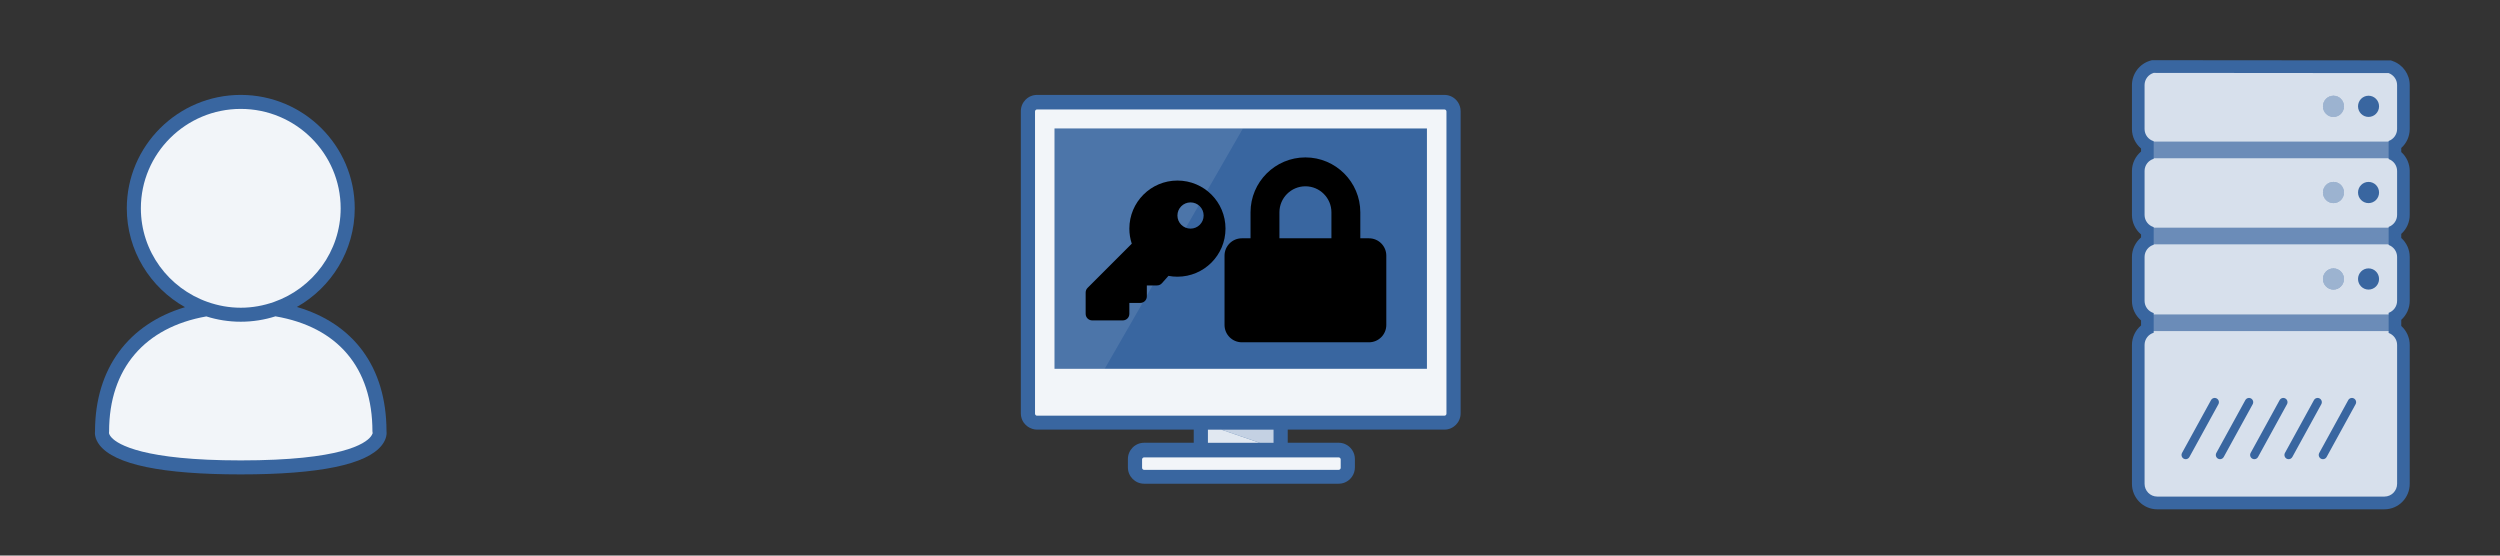 <svg width="540" height="120" version="1.1" xmlns="http://www.w3.org/2000/svg" xmlnsXhtml="http://www.w3.org/1999/xhtml">
 <rect width="100%" height="100%" fill="#333333" stroke="none"/>
 <xhtmlStyle/>
 <g transform="translate(20.5,20.5)">
  <g transform="matrix(1.013 0 0 1.008 -0 0)">
   <path d="m62.176 71.979c-0.042-13.617-6.992-22.985-19.109-26.539 7.358-4.182 12.336-12.087 12.336-21.138-1e-3 -13.401-10.902-24.302-24.302-24.302-13.399 0-24.301 10.901-24.301 24.302 0 9.083 5.012 17.012 12.412 21.182-12.036 3.624-19.142 13.096-19.186 26.496-0.071 0.534-0.066 1.714 0.974 3.063 3.212 4.165 13.339 6.277 30.101 6.277s26.891-2.112 30.102-6.277c1.039-1.35 1.045-2.529 0.973-3.064z" fill="#3966a0" stroke="#000" stroke-miterlimit="10" stroke-opacity="0"/>
   <path d="m31.101 3c-11.745 0-21.301 9.556-21.301 21.302 0 9.276 5.971 17.165 14.263 20.081 2.207 0.776 4.569 1.221 7.038 1.221 2.486 0 4.865-0.451 7.086-1.238 8.268-2.93 14.215-10.805 14.215-20.063 0-11.747-9.555-21.303-21.301-21.303z" fill="#fff" opacity=".93" stroke="#000" stroke-miterlimit="10" stroke-opacity="0"/>
   <path d="m3.026 72.104-0.021 0.349c0.021 0.153 0.121 0.513 0.578 1.002 1.365 1.463 6.779 4.866 27.518 4.866 21.469 0 26.541-3.573 27.727-5.109 0.274-0.357 0.398-0.725 0.398-0.725l-0.05-0.383c0-13.678-7.438-22.381-20.681-24.654-2.334 0.747-4.817 1.154-7.396 1.154-2.558 0-5.023-0.4-7.34-1.137-13.116 2.328-20.733 11.17-20.733 24.637z" fill="#fff" opacity=".93" stroke="#000" stroke-miterlimit="10" stroke-opacity="0"/>
  </g>
 </g>
 <g transform="translate(220.5,20.5)">
  <g transform="scale(1.006 1.01)">
   <path d="m93.835 1.536c-0.626-0.926-1.685-1.536-2.887-1.536h-87.469c-1.918 0-3.479 1.561-3.479 3.479v64.627c0 0.72 0.22 1.389 0.595 1.944 0.022 0.032 0.054 0.061 0.078 0.094 0.436 0.598 1.057 1.043 1.779 1.269 0.327 0.104 0.667 0.172 1.026 0.172h33.646v2.809h-10.656c-1.919 0-3.479 1.562-3.479 3.479v1.799c0 1.92 1.562 3.479 3.479 3.479h41.78c0.479 0 0.938-0.098 1.354-0.274 1.247-0.527 2.125-1.767 2.125-3.206v-1.799c0-1.438-0.878-2.677-2.125-3.206-0.416-0.176-0.873-0.273-1.354-0.273h-10.942v-2.809h33.646c1.918 0 3.479-1.562 3.479-3.478v-64.626c-1e-3 -0.719-0.22-1.387-0.596-1.944z" fill="#3966a0" stroke="#000" stroke-miterlimit="10" stroke-opacity="0"/>
   <path d="m90.948 3.111h-87.47c-0.234 0-0.432 0.198-0.432 0.433v64.627c0 0.234 0.197 0.434 0.432 0.434h87.473c0.236 0 0.435-0.198 0.435-0.434v-64.627c-2e-3 -0.235-0.2-0.433-0.438-0.433zm-3.753 55.464h-79.962v-51.404h79.962z" fill="#fff" opacity=".93" stroke="#000" stroke-miterlimit="10" stroke-opacity="0"/>
   <path d="m68.247 77.523h-41.781c-0.235 0-0.434 0.197-0.434 0.433v1.801c0 0.233 0.198 0.432 0.434 0.432h41.779c0.234 0 0.433-0.197 0.433-0.432v-1.801c1e-3 -0.235-0.197-0.433-0.431-0.433z" fill="#fff" opacity=".93" stroke="#000" stroke-miterlimit="10" stroke-opacity="0"/>
   <path d="m7.233 7.171v51.404h10.774l29.678-51.404z" fill="#fff" opacity=".1" stroke="#000" stroke-miterlimit="10" stroke-opacity="0"/>
   <path d="m51.323 74.407h2.937v-2.808h-11.155" fill="#fff" opacity=".7" stroke="#000" stroke-miterlimit="10" stroke-opacity="0"/>
   <path d="m43.087 71.599h-2.917v2.808h11.104" fill="#fff" opacity=".85" stroke="#000" stroke-miterlimit="10" stroke-opacity="0"/>
  </g>
 </g>
 <g transform="translate(460.5,13)">
  <g transform="scale(1 1.008)">
   <path d="m5.456 96.24h49.09c3.01 0 5.455-2.447 5.455-5.455v-29.772c0-1.578-0.689-3.047-1.83-4.061v-1.312c1.14-1.014 1.829-2.48 1.829-4.06v-9.422c0-1.578-0.689-3.045-1.83-4.06v-0.871c1.141-1.014 1.83-2.481 1.83-4.06v-9.422c0-1.578-0.689-3.046-1.83-4.06v-0.871c1.141-1.014 1.83-2.481 1.83-4.06v-9.422c0-2.3-1.465-4.363-3.648-5.134l-0.439-0.155h-0.467l-50.746-0.043h-0.393l-0.377 0.111c-2.314 0.675-3.93 2.823-3.93 5.219v9.422c0 1.637 0.754 3.158 1.969 4.174v0.643c-1.215 1.017-1.969 2.538-1.969 4.175v9.422c0 1.637 0.754 3.158 1.969 4.174v0.644c-1.215 1.016-1.969 2.537-1.969 4.174v9.422c0 1.639 0.754 3.158 1.969 4.174v1.084c-1.215 1.016-1.969 2.537-1.969 4.175v29.771c0 3.008 2.447 5.456 5.456 5.456z" fill="#3966a0" stroke="#000" stroke-miterlimit="10" stroke-opacity="0"/>
   <path d="m45.802 9.886a2.273 2.273 0 1 0-1e-6 0.002z" fill="#fff" opacity=".5" stroke="#000" stroke-miterlimit="10" stroke-opacity="0"/>
   <path d="m45.802 28.357a2.273 2.273 0 1 0-1e-6 0.002z" fill="#fff" opacity=".5" stroke="#000" stroke-miterlimit="10" stroke-opacity="0"/>
   <path d="m45.802 46.884a2.273 2.273 0 1 0-1e-6 0.002z" fill="#fff" opacity=".5" stroke="#000" stroke-miterlimit="10" stroke-opacity="0"/>
   <path d="m4.698 17.467h50.745v3.537h-50.745v-3.537z" fill="#fff" opacity=".25" stroke="#000" stroke-miterlimit="10" stroke-opacity="0"/>
   <path d="m4.697 35.904h50.747v3.537h-50.747v-3.537z" fill="#fff" opacity=".25" stroke="#000" stroke-miterlimit="10" stroke-opacity="0"/>
   <path d="m4.697 54.511h50.747v3.537h-50.747v-3.537z" fill="#fff" opacity=".25" stroke="#000" stroke-miterlimit="10" stroke-opacity="0"/>
   <path d="m55.443 21.181v-0.178h-50.746v0.134c-1.132 0.332-1.969 1.371-1.969 2.606v9.422c0 1.235 0.838 2.274 1.969 2.606v0.132h50.746v-0.175c1.06-0.374 1.83-1.378 1.83-2.563v-9.422c0-1.183-0.771-2.187-1.83-2.562zm-11.914 9.448c-1.256 0-2.272-1.018-2.272-2.273s1.018-2.273 2.272-2.273 2.272 1.018 2.272 2.273c0 1.256-1.017 2.273-2.272 2.273zm7.575 0c-1.254 0-2.271-1.018-2.271-2.273s1.019-2.273 2.271-2.273c1.256 0 2.273 1.018 2.273 2.273 0 1.256-1.018 2.273-2.273 2.273z" fill="#fff" opacity=".8" stroke="#000" stroke-miterlimit="10" stroke-opacity="0"/>
   <path d="m55.443 39.595v-0.154h-50.746v0.111c-1.132 0.332-1.969 1.371-1.969 2.605v9.422c0 1.236 0.838 2.274 1.969 2.606v0.324h50.746v-0.367c1.06-0.375 1.83-1.379 1.83-2.563v-9.422c0-1.184-0.771-2.187-1.83-2.562zm-11.914 9.563c-1.256 0-2.272-1.019-2.272-2.273 0-1.256 1.018-2.273 2.272-2.273s2.272 1.018 2.272 2.273c0 1.254-1.017 2.273-2.272 2.273zm7.575 0c-1.254 0-2.271-1.019-2.271-2.273 0-1.256 1.019-2.273 2.271-2.273 1.256 0 2.273 1.018 2.273 2.273 0 1.254-1.018 2.273-2.273 2.273z" fill="#fff" opacity=".8" stroke="#000" stroke-miterlimit="10" stroke-opacity="0"/>
   <path d="m55.443 2.767-50.747-0.043c-1.132 0.332-1.969 1.371-1.969 2.606v9.422c0 1.235 0.838 2.274 1.969 2.606v0.108h50.746v-0.151c1.061-0.374 1.83-1.378 1.83-2.563v-9.422c1e-3 -1.184-0.77-2.188-1.829-2.563zm-11.914 9.392c-1.256 0-2.272-1.018-2.272-2.273s1.018-2.273 2.272-2.273 2.272 1.018 2.272 2.273-1.017 2.273-2.272 2.273zm7.575 0c-1.254 0-2.271-1.018-2.271-2.273s1.019-2.273 2.271-2.273c1.256 0 2.273 1.018 2.273 2.273s-1.018 2.273-2.273 2.273z" fill="#fff" opacity=".8" stroke="#000" stroke-miterlimit="10" stroke-opacity="0"/>
   <path d="m55.443 58.449v-0.4h-50.746v0.357c-1.132 0.332-1.969 1.371-1.969 2.606v29.772c0 1.5 1.228 2.728 2.728 2.728h49.09c1.5 0 2.729-1.228 2.729-2.728v-29.771c-2e-3 -1.185-0.773-2.189-1.832-2.564zm-43.827 27.052c-0.15 0-0.301-0.035-0.439-0.113-0.439-0.242-0.598-0.795-0.355-1.234l6.258-11.309c0.244-0.439 0.797-0.598 1.236-0.355 0.439 0.244 0.598 0.797 0.355 1.236l-6.258 11.309c-0.168 0.298-0.478 0.466-0.797 0.466zm7.409 0c-0.149 0-0.3-0.035-0.438-0.113-0.439-0.242-0.599-0.795-0.355-1.234l6.258-11.309c0.243-0.439 0.799-0.598 1.236-0.355 0.439 0.244 0.598 0.797 0.355 1.236l-6.259 11.309c-0.166 0.298-0.476 0.466-0.797 0.466zm7.41 0c-0.149 0-0.3-0.035-0.438-0.113-0.439-0.242-0.599-0.795-0.355-1.234l6.257-11.309c0.244-0.439 0.799-0.598 1.235-0.355 0.439 0.244 0.599 0.797 0.355 1.236l-6.258 11.309c-0.166 0.298-0.477 0.466-0.796 0.466zm7.411 0c-0.15 0-0.301-0.035-0.439-0.113-0.439-0.242-0.598-0.795-0.355-1.234l6.259-11.309c0.243-0.439 0.799-0.598 1.235-0.355 0.439 0.244 0.599 0.797 0.355 1.236l-6.258 11.309c-0.168 0.298-0.478 0.466-0.797 0.466zm14.463-11.776-6.258 11.308c-0.164 0.299-0.477 0.469-0.795 0.469-0.148 0-0.301-0.035-0.439-0.113-0.438-0.242-0.598-0.795-0.354-1.234l6.257-11.309c0.243-0.439 0.799-0.598 1.235-0.355 0.438 0.243 0.596 0.796 0.354 1.234z" fill="#fff" opacity=".8" stroke="#000" stroke-miterlimit="10" stroke-opacity="0"/>
  </g>
 </g>
 <g transform="matrix(.059 0 0 .059 234.5 39)">
  <path d="m512 176c0 97.202-78.798 176-176 176-11.22 0-22.19-1.062-32.827-3.069l-24.012 27.014c-4.554 5.123-11.083 8.055-17.938 8.055h-37.223v40c0 13.255-10.745 24-24 24h-40v40c0 13.255-10.745 24-24 24h-112c-13.255 0-24-10.745-24-24v-78.059c0-6.365 2.529-12.47 7.029-16.971l161.8-161.8c-5.723-17.354-8.831-35.897-8.831-55.168 0-97.202 78.797-176 176-176 97.489-1e-3 176 78.511 176 176zm-176-48.001c0 26.51 21.49 48 48 48s48-21.49 48-48-21.49-48-48-48-48 21.49-48 48z" fill="currentColor" stroke="#000" stroke-miterlimit="10" stroke-opacity="0"/>
 </g>
 <g transform="matrix(.078 0 0 .078 264.5 34)">
  <path d="m400 224h-24v-72c0-83.8-68.2-152-152-152s-152 68.2-152 152v72h-24c-26.5 0-48 21.5-48 48v192c0 26.5 21.5 48 48 48h352c26.5 0 48-21.5 48-48v-192c0-26.5-21.5-48-48-48zm-104 0h-144v-72c0-39.7 32.3-72 72-72s72 32.3 72 72z" fill="currentColor" stroke="#000" stroke-miterlimit="10" stroke-opacity="0"/>
 </g>
</svg>

